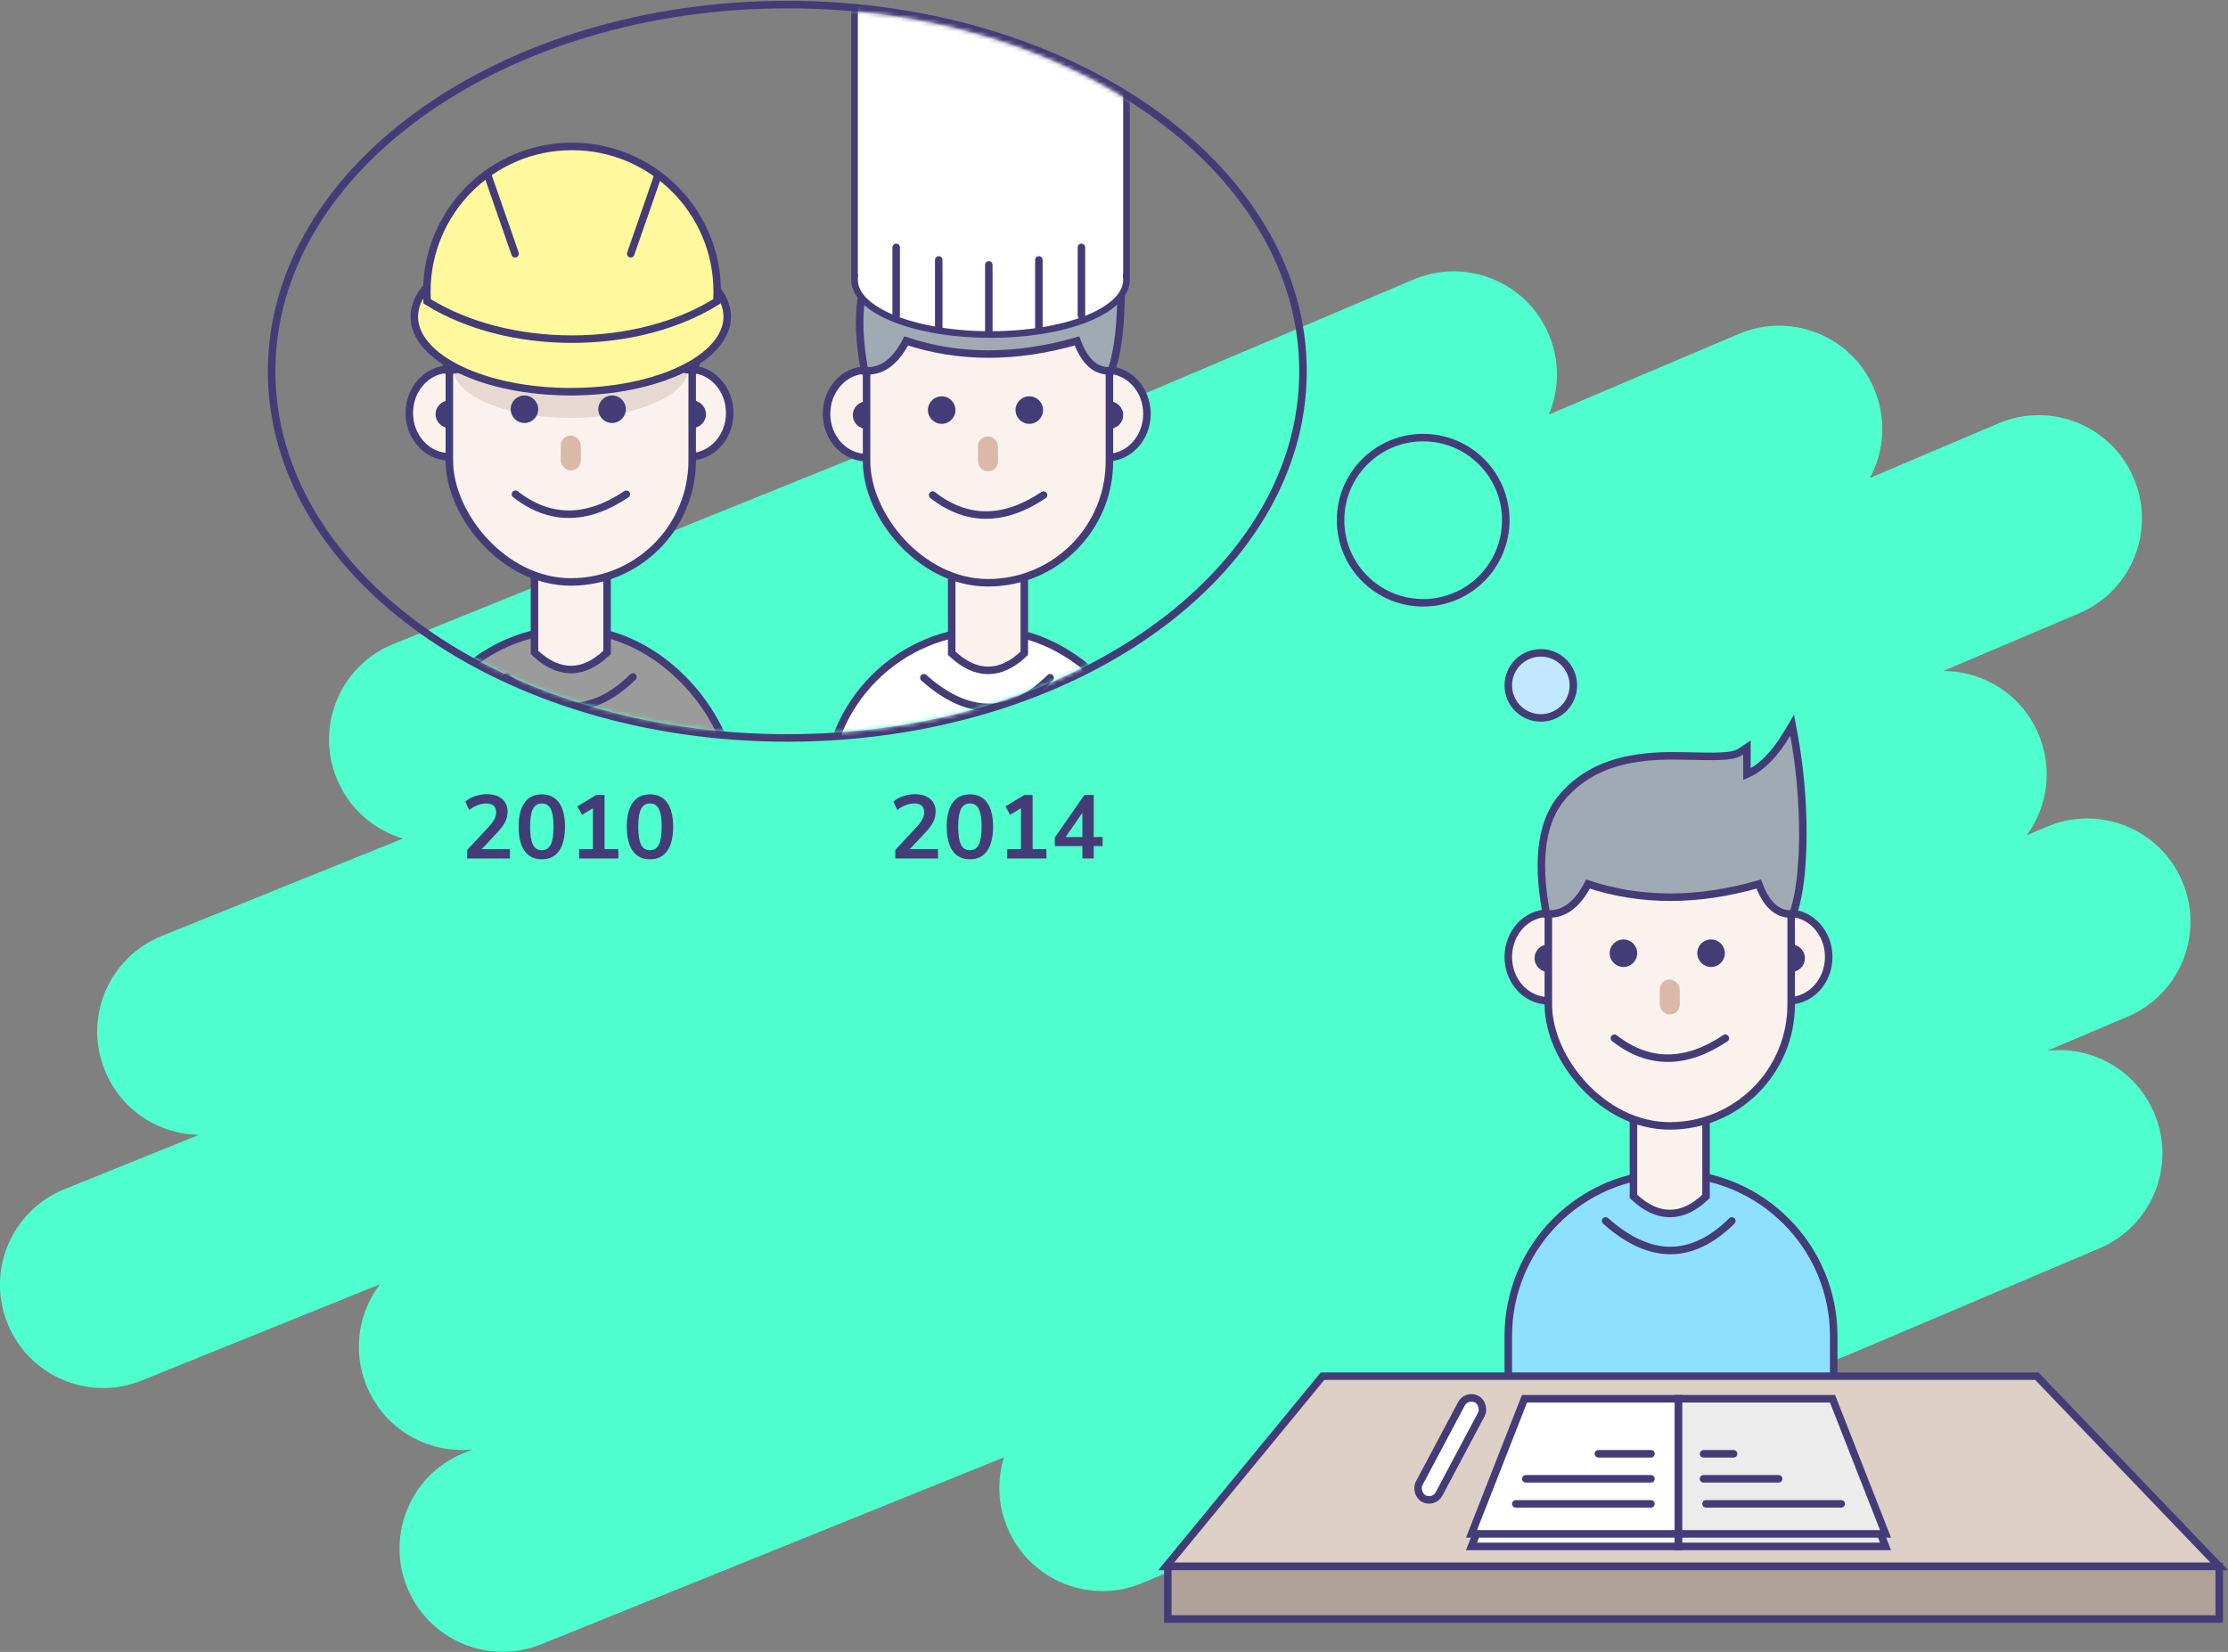 <?xml version="1.0" encoding="UTF-8"?>
<svg width="534px" height="396px" viewBox="0 0 534 396" version="1.1" xmlns="http://www.w3.org/2000/svg" xmlns:xlink="http://www.w3.org/1999/xlink">
    <rect x="0" y="0" width="534" height="396" fill="#808080" stroke="none"/>
    <!-- Generator: Sketch 51.1 (57501) - http://www.bohemiancoding.com/sketch -->
    <title>Recevabilite</title>
    <desc>Created with Sketch.</desc>
    <defs>
        <path d="M275.1,141.6 C264.662,141.6 256.2,133.138 256.2,122.7 C256.2,112.262 264.662,103.8 275.1,103.8 C285.538,103.8 294,112.262 294,122.7 C294,133.138 285.538,141.6 275.1,141.6 Z M122.7,174 C54.935,174 0,135.049 0,87 C0,38.951 54.935,0 122.7,0 C190.465,0 245.4,38.951 245.4,87 C245.4,135.049 190.465,174 122.7,174 Z" id="path-1"></path>
    </defs>
    <g id="WebDesign" stroke="none" stroke-width="1" fill="none" fill-rule="evenodd">
        <g id="Étapes-VAE" transform="translate(-218, -1040)">
            <g id="Recevabilité" transform="translate(217, 1042)">
                <g id="Recevabilite">
                    <path d="M416.155,317.481 L274.899,377.441 C262.342,382.771 247.841,376.912 242.511,364.355 L242.488,364.301 C240.115,358.71 239.96,352.734 241.626,347.354 L130.735,392.157 C118.087,397.267 103.691,391.156 98.581,378.508 L98.559,378.453 C93.449,365.805 99.559,351.409 112.207,346.299 L114.264,345.468 C103.597,346.571 93.051,340.585 88.832,330.144 L88.81,330.089 C85.426,321.712 86.963,312.569 92.062,305.864 L34.97,328.931 C22.322,334.041 7.926,327.93 2.816,315.282 L2.794,315.227 C-2.317,302.579 3.794,288.183 16.442,283.073 L48.705,270.038 C39.056,269.907 29.968,264.094 26.126,254.586 L26.104,254.531 C20.994,241.883 27.105,227.487 39.753,222.377 L97.586,199.011 C90.616,196.946 84.619,191.839 81.685,184.575 L81.662,184.52 C76.552,171.872 82.663,157.476 95.311,152.366 L214.736,104.115 C223.266,100.669 232.592,102.326 239.327,107.651 L339.784,65.01 C352.341,59.68 366.841,65.538 372.171,78.095 L372.195,78.15 C374.908,84.541 374.722,91.436 372.23,97.368 L417.767,78.039 C430.324,72.709 444.825,78.567 450.155,91.124 L450.178,91.179 C453.23,98.369 452.614,106.196 449.172,112.574 L479.994,99.491 C492.551,94.161 507.051,100.02 512.381,112.577 L512.404,112.631 C517.735,125.188 511.876,139.689 499.319,145.019 L466.718,158.857 C476.364,158.823 485.547,164.477 489.552,173.912 L489.575,173.967 C493.104,182.281 491.728,191.447 486.75,198.24 L491.631,196.168 C504.188,190.838 518.689,196.696 524.019,209.253 L524.042,209.308 C529.372,221.865 523.514,236.365 510.957,241.695 L491.631,249.899 C502.267,248.625 512.899,254.425 517.295,264.78 L517.318,264.835 C522.648,277.392 516.789,291.892 504.232,297.222 L443.519,322.994 C433.862,327.093 423.055,324.575 416.155,317.481 Z" id="Bg" fill="#4FFFCE"></path>
                    <g id="Characters" transform="translate(67, 0)">
                        <g id="Thinking">
                            <circle id="Oval-11" stroke="#443C77" stroke-width="1.8" fill="#C2E8FF" cx="303.3" cy="162.3" r="7.8"></circle>
                            <mask id="mask-2" fill="white">
                                <use xlink:href="#path-1"></use>
                            </mask>
                            <path stroke="#443C77" stroke-width="1.8" d="M275.1,142.5 C264.165,142.5 255.3,133.635 255.3,122.7 C255.3,111.765 264.165,102.9 275.1,102.9 C286.035,102.9 294.9,111.765 294.9,122.7 C294.9,133.635 286.035,142.5 275.1,142.5 Z M122.7,174.9 C54.491,174.9 -0.9,135.625 -0.9,87 C-0.9,38.375 54.491,-0.9 122.7,-0.9 C190.909,-0.9 246.3,38.375 246.3,87 C246.3,135.625 190.909,174.9 122.7,174.9 Z"></path>
                            <g id="Charact" mask="url(#mask-2)">
                                <g transform="translate(33, -41)">
                                    <g>
                                        <g id="Charact2" transform="translate(100, 0)">
                                            <rect id="Rectangle-8" stroke="#443C77" stroke-width="1.8" fill="#FFFFFF" x="-0.9" y="190.1" width="78" height="98.4" rx="39"></rect>
                                            <circle id="Oval-4" fill="#443C77" cx="37.5" cy="224.9" r="3.3"></circle>
                                            <circle id="Oval-4" fill="#443C77" cx="37.5" cy="242.9" r="3.3"></circle>
                                            <circle id="Oval-4" fill="#443C77" cx="37.5" cy="260.9" r="3.3"></circle>
                                            <path d="M29.1,172.7 L46.5,172.7 L46.5,195.59 L46.215,195.857 C43.497,198.403 40.699,199.7 37.837,199.7 C34.978,199.7 32.158,198.405 29.391,195.863 L29.1,195.595 L29.1,172.7 Z" id="Rectangle-7" stroke="#443C77" stroke-width="1.8" fill="#FCF2ED"></path>
                                            <ellipse id="Oval-5" stroke="#443C77" stroke-width="1.8" fill="#FCF2ED" cx="8.7" cy="138.2" rx="9.6" ry="10.5"></ellipse>
                                            <circle id="Oval-4" fill="#443C77" cx="8.7" cy="138.5" r="3.3"></circle>
                                            <ellipse id="Oval-5" stroke="#443C77" stroke-width="1.8" fill="#FCF2ED" cx="66.3" cy="138.2" rx="9.6" ry="10.5"></ellipse>
                                            <circle id="Oval-4" fill="#443C77" cx="66.9" cy="138.5" r="3.3"></circle>
                                            <rect id="Rectangle-4" stroke="#443C77" stroke-width="1.8" fill="#FCF2ED" x="8.7" y="99.5" width="58.2" height="79.2" rx="29.1"></rect>
                                            <circle id="Oval-4" fill="#443C77" cx="26.7" cy="137.3" r="3.3"></circle>
                                            <circle id="Oval-4" fill="#443C77" cx="47.7" cy="137.3" r="3.3"></circle>
                                            <rect id="Rectangle-6" fill="#DAB9A9" x="35.4" y="143.6" width="4.8" height="8.4" rx="2.4"></rect>
                                            <path d="M24.54,157.679 C32.729,164.059 41.589,164.059 51.121,157.679" id="Path-2" stroke="#443C77" stroke-width="1.8" stroke-linecap="round"></path>
                                            <path d="M56.299,94.393 C59.732,92.891 62.942,89.669 65.914,84.694 L67.135,82.649 L67.571,84.99 C70.509,100.758 70.32,119.09 67.539,127.284 L67.332,127.895 L66.687,127.895 C63.394,127.895 60.883,125.435 59.127,120.728 C44.54,124.923 30.892,124.927 18.205,120.729 C15.75,125.455 12.673,127.895 8.979,127.895 L8.226,127.895 L8.093,127.153 C5.851,114.616 7.159,105.471 12.112,99.761 C16.696,94.477 22.624,91.65 30.011,90.556 C33.939,89.974 37.242,89.903 43.568,90.058 C50.846,90.236 53.228,90.067 54.893,88.935 L56.299,87.98 L56.299,89.68 C56.299,92.175 56.299,92.598 56.299,94.394 Z" id="Path-3" stroke="#443C77" stroke-width="1.8" fill="#A0AAB4"></path>
                                            <path d="M22.431,201.473 C33.035,210.928 43.122,210.928 52.692,201.473" id="Path-4" stroke="#443C77" stroke-width="1.8" stroke-linecap="round"></path>
                                            <path d="M5.832,105.542 L5.808,105.542 L5.808,22.283 L70.992,22.283 L70.992,105.542 L70.968,105.542 C70.984,105.715 70.992,105.889 70.992,106.062 C70.992,113.519 56.369,119.192 38.4,119.192 C20.431,119.192 5.808,113.519 5.808,106.062 C5.808,105.889 5.816,105.715 5.832,105.542 Z" id="Combined-Shape" stroke="#443C77" stroke-width="1.584" fill="#FFFFFF"></path>
                                            <path d="M37.993,118.798 L37.993,102.506" id="Path-6" stroke="#443C77" stroke-width="1.8" stroke-linecap="round"></path>
                                            <path d="M49.993,117.598 L49.993,101.306" id="Path-6" stroke="#443C77" stroke-width="1.8" stroke-linecap="round"></path>
                                            <path d="M60.193,114.598 L60.193,98.306" id="Path-6" stroke="#443C77" stroke-width="1.8" stroke-linecap="round"></path>
                                            <path d="M15.793,114.598 L15.793,98.306" id="Path-6" stroke="#443C77" stroke-width="1.8" stroke-linecap="round" transform="translate(15.793, 106.452) scale(-1, 1) translate(-15.793, -106.452) "></path>
                                            <path d="M25.993,117.598 L25.993,101.306" id="Path-6" stroke="#443C77" stroke-width="1.8" stroke-linecap="round" transform="translate(25.993, 109.452) scale(-1, 1) translate(-25.993, -109.452) "></path>
                                        </g>
                                        <g id="Charact1" transform="translate(0, 75)">
                                            <rect id="Rectangle-8" stroke="#443C77" stroke-width="1.8" fill="#9B9B9B" x="-0.9" y="114.9" width="78" height="98.4" rx="39"></rect>
                                            <path d="M29.1,97.5 L46.5,97.5 L46.5,120.39 L46.215,120.657 C43.497,123.203 40.699,124.5 37.837,124.5 C34.978,124.5 32.158,123.205 29.391,120.663 L29.1,120.395 L29.1,97.5 Z" id="Rectangle-7" stroke="#443C77" stroke-width="1.8" fill="#FCF2ED"></path>
                                            <ellipse id="Oval-5" stroke="#443C77" stroke-width="1.8" fill="#FCF2ED" cx="8.7" cy="63" rx="9.6" ry="10.5"></ellipse>
                                            <circle id="Oval-4" fill="#443C77" cx="8.7" cy="63.3" r="3.3"></circle>
                                            <ellipse id="Oval-5" stroke="#443C77" stroke-width="1.8" fill="#FCF2ED" cx="66.3" cy="63" rx="9.6" ry="10.5"></ellipse>
                                            <circle id="Oval-4" fill="#443C77" cx="66.9" cy="63.3" r="3.3"></circle>
                                            <rect id="Rectangle-4" stroke="#443C77" stroke-width="1.8" fill="#FCF2ED" x="8.7" y="24.3" width="58.2" height="79.2" rx="29.1"></rect>
                                            <ellipse id="Oval-9" fill="#E6D9D2" cx="37.8" cy="52.2" rx="28.2" ry="12"></ellipse>
                                            <circle id="Oval-4" fill="#443C77" cx="26.7" cy="62.1" r="3.3"></circle>
                                            <circle id="Oval-4" fill="#443C77" cx="47.7" cy="62.1" r="3.3"></circle>
                                            <rect id="Rectangle-6" fill="#DAB9A9" x="35.4" y="68.4" width="4.8" height="8.4" rx="2.4"></rect>
                                            <path d="M24.54,82.479 C32.729,88.859 41.589,88.859 51.121,82.479" id="Path-2" stroke="#443C77" stroke-width="1.8" stroke-linecap="round"></path>
                                            <path d="M53.743,34.281 C53.988,33.944 54.29,33.488 54.627,32.924 L55.848,30.879 L56.284,33.221 C57.255,38.434 58.981,41.676 61.405,43.782 C62.059,44.35 62.746,44.825 63.572,45.305 C63.951,45.525 65.297,46.253 65.582,46.419 C67.853,47.745 68.505,49.237 67.539,52.084 L67.332,52.695 L66.687,52.695 C63.394,52.695 60.883,50.235 59.127,45.528 C44.54,49.723 30.892,49.727 18.205,45.529 C15.75,50.255 12.673,52.695 8.979,52.695 L8.226,52.695 L8.093,51.953 C5.851,39.416 7.159,30.271 12.112,24.561 C16.696,19.277 22.624,16.45 30.011,15.356 C33.939,14.774 37.242,14.703 43.568,14.858 C50.846,15.036 53.228,14.867 54.893,13.735 L56.299,12.78 L56.299,14.48 C56.299,17.485 56.299,17.485 56.299,20.495 L56.275,20.704 C54.63,27.599 53.786,32.153 53.743,34.281 Z" id="Path-3" stroke="#443C77" stroke-width="1.8" fill="#FFA171"></path>
                                            <ellipse id="Oval-8" stroke="#443C77" stroke-width="1.8" fill="#FFF89D" cx="37.8" cy="39.9" rx="37.5" ry="18"></ellipse>
                                            <path d="M3.349,35.762 C3.316,35.144 3.3,34.523 3.3,33.9 C3.3,14.68 18.88,-0.9 38.1,-0.9 C57.32,-0.9 72.9,14.68 72.9,33.9 C72.9,34.523 72.884,35.144 72.851,35.762 L72.826,36.235 L72.422,36.483 C63.23,42.11 51.052,45.3 38.1,45.3 C25.148,45.3 12.97,42.11 3.778,36.483 L3.374,36.235 L3.349,35.762 Z" id="Combined-Shape" stroke="#443C77" stroke-width="1.8" fill="#FFF89D"></path>
                                            <path d="M22.431,126.273 C33.035,135.728 43.122,135.728 52.692,126.273" id="Path-4" stroke="#443C77" stroke-width="1.8" stroke-linecap="round"></path>
                                            <path d="M17.967,6.158 L24.461,24.831" id="Path-5" stroke="#443C77" stroke-width="1.8" stroke-linecap="round"></path>
                                            <path d="M52.167,6.158 L58.661,24.831" id="Path-5" stroke="#443C77" stroke-width="1.8" stroke-linecap="round" transform="translate(55.414, 15.495) scale(-1, 1) translate(-55.414, -15.495) "></path>
                                        </g>
                                    </g>
                                </g>
                            </g>
                        </g>
                        <path d="M56.215,201.554 L56.215,203.8 L45.977,203.8 L45.977,201.748 L51.161,196.175 C51.766,195.513 52.208,194.904 52.489,194.35 C52.77,193.796 52.91,193.245 52.91,192.698 C52.91,192.006 52.712,191.484 52.316,191.132 C51.92,190.779 51.341,190.602 50.578,190.602 C49.21,190.602 47.834,191.128 46.452,192.179 L45.523,190.149 C46.128,189.616 46.902,189.188 47.845,188.864 C48.788,188.54 49.735,188.378 50.686,188.378 C52.212,188.378 53.422,188.752 54.314,189.501 C55.207,190.25 55.654,191.258 55.654,192.525 C55.654,193.403 55.466,194.228 55.092,194.998 C54.718,195.768 54.084,196.629 53.191,197.579 L49.454,201.554 L56.215,201.554 Z M63.862,203.994 C62.062,203.994 60.686,203.328 59.736,201.996 C58.786,200.664 58.31,198.724 58.31,196.175 C58.31,193.655 58.786,191.733 59.736,190.408 C60.686,189.083 62.062,188.421 63.862,188.421 C65.662,188.421 67.037,189.083 67.987,190.408 C68.938,191.733 69.413,193.655 69.413,196.175 C69.413,198.71 68.938,200.646 67.987,201.986 C67.037,203.325 65.662,203.994 63.862,203.994 Z M63.862,201.813 C64.841,201.813 65.554,201.363 66,200.463 C66.446,199.563 66.67,198.134 66.67,196.175 C66.67,194.231 66.446,192.816 66,191.931 C65.554,191.045 64.841,190.602 63.862,190.602 C62.882,190.602 62.17,191.045 61.723,191.931 C61.277,192.816 61.054,194.231 61.054,196.175 C61.054,198.134 61.277,199.563 61.723,200.463 C62.17,201.363 62.882,201.813 63.862,201.813 Z M78.895,201.554 L82.2,201.554 L82.2,203.8 L72.804,203.8 L72.804,201.554 L76.109,201.554 L76.109,191.747 L73.495,193.324 L72.394,191.294 L76.908,188.572 L78.895,188.572 L78.895,201.554 Z M89.782,203.994 C87.982,203.994 86.606,203.328 85.656,201.996 C84.706,200.664 84.23,198.724 84.23,196.175 C84.23,193.655 84.706,191.733 85.656,190.408 C86.606,189.083 87.982,188.421 89.782,188.421 C91.582,188.421 92.957,189.083 93.907,190.408 C94.858,191.733 95.333,193.655 95.333,196.175 C95.333,198.71 94.858,200.646 93.907,201.986 C92.957,203.325 91.582,203.994 89.782,203.994 Z M89.782,201.813 C90.761,201.813 91.474,201.363 91.92,200.463 C92.366,199.563 92.59,198.134 92.59,196.175 C92.59,194.231 92.366,192.816 91.92,191.931 C91.474,191.045 90.761,190.602 89.782,190.602 C88.802,190.602 88.09,191.045 87.643,191.931 C87.197,192.816 86.974,194.231 86.974,196.175 C86.974,198.134 87.197,199.563 87.643,200.463 C88.09,201.363 88.802,201.813 89.782,201.813 Z" id="2010" fill="#443C77"></path>
                        <path d="M158.815,201.554 L158.815,203.8 L148.577,203.8 L148.577,201.748 L153.761,196.175 C154.366,195.513 154.808,194.904 155.089,194.35 C155.37,193.796 155.51,193.245 155.51,192.698 C155.51,192.006 155.312,191.484 154.916,191.132 C154.52,190.779 153.941,190.602 153.178,190.602 C151.81,190.602 150.434,191.128 149.052,192.179 L148.123,190.149 C148.728,189.616 149.502,189.188 150.445,188.864 C151.388,188.54 152.335,188.378 153.286,188.378 C154.812,188.378 156.022,188.752 156.914,189.501 C157.807,190.25 158.254,191.258 158.254,192.525 C158.254,193.403 158.066,194.228 157.692,194.998 C157.318,195.768 156.684,196.629 155.791,197.579 L152.054,201.554 L158.815,201.554 Z M166.462,203.994 C164.662,203.994 163.286,203.328 162.336,201.996 C161.386,200.664 160.91,198.724 160.91,196.175 C160.91,193.655 161.386,191.733 162.336,190.408 C163.286,189.083 164.662,188.421 166.462,188.421 C168.262,188.421 169.637,189.083 170.587,190.408 C171.538,191.733 172.013,193.655 172.013,196.175 C172.013,198.71 171.538,200.646 170.587,201.986 C169.637,203.325 168.262,203.994 166.462,203.994 Z M166.462,201.813 C167.441,201.813 168.154,201.363 168.6,200.463 C169.046,199.563 169.27,198.134 169.27,196.175 C169.27,194.231 169.046,192.816 168.6,191.931 C168.154,191.045 167.441,190.602 166.462,190.602 C165.482,190.602 164.77,191.045 164.323,191.931 C163.877,192.816 163.654,194.231 163.654,196.175 C163.654,198.134 163.877,199.563 164.323,200.463 C164.77,201.363 165.482,201.813 166.462,201.813 Z M181.495,201.554 L184.8,201.554 L184.8,203.8 L175.404,203.8 L175.404,201.554 L178.709,201.554 L178.709,191.747 L176.095,193.324 L174.994,191.294 L179.508,188.572 L181.495,188.572 L181.495,201.554 Z M198.278,198.659 L198.278,200.819 L196.14,200.819 L196.14,203.8 L193.418,203.8 L193.418,200.819 L186.809,200.819 L186.809,198.767 L193.894,188.572 L196.14,188.572 L196.14,198.659 L198.278,198.659 Z M189.401,198.659 L193.418,198.659 L193.418,192.849 L189.401,198.659 Z" id="2014" fill="#443C77"></path>
                        <g id="DE" transform="translate(296.4, 174)">
                            <path d="M76.694,158.355 C66.481,165.055 52.468,168.9 37.5,168.9 C23.134,168.9 9.64,165.36 -0.472,159.131 L-0.9,158.868 L-0.9,144.3 C-0.9,122.761 16.561,105.3 38.1,105.3 C59.639,105.3 77.1,122.761 77.1,144.3 L77.1,158.088 L76.694,158.355 Z" id="Combined-Shape" stroke="#443C77" stroke-width="1.8" fill="#8FE0FF"></path>
                            <path d="M29.1,87.9 L46.5,87.9 L46.5,110.79 L46.215,111.057 C43.497,113.603 40.699,114.9 37.837,114.9 C34.978,114.9 32.158,113.605 29.391,111.063 L29.1,110.795 L29.1,87.9 Z" id="Rectangle-7" stroke="#443C77" stroke-width="1.8" fill="#FCF2ED"></path>
                            <ellipse id="Oval-5" stroke="#443C77" stroke-width="1.8" fill="#FCF2ED" cx="8.7" cy="53.4" rx="9.6" ry="10.5"></ellipse>
                            <circle id="Oval-4" fill="#443C77" cx="8.7" cy="53.7" r="3.3"></circle>
                            <ellipse id="Oval-5" stroke="#443C77" stroke-width="1.8" fill="#FCF2ED" cx="66.3" cy="53.4" rx="9.6" ry="10.5"></ellipse>
                            <circle id="Oval-4" fill="#443C77" cx="66.9" cy="53.7" r="3.3"></circle>
                            <rect id="Rectangle-4" stroke="#443C77" stroke-width="1.8" fill="#FCF2ED" x="8.7" y="14.7" width="58.2" height="79.2" rx="29.1"></rect>
                            <circle id="Oval-4" fill="#443C77" cx="26.7" cy="52.5" r="3.3"></circle>
                            <circle id="Oval-4" fill="#443C77" cx="47.7" cy="52.5" r="3.3"></circle>
                            <rect id="Rectangle-6" fill="#DAB9A9" x="35.4" y="58.8" width="4.8" height="8.4" rx="2.4"></rect>
                            <path d="M24.54,72.879 C32.729,79.259 41.589,79.259 51.121,72.879" id="Path-2" stroke="#443C77" stroke-width="1.8" stroke-linecap="round"></path>
                            <path d="M56.299,9.594 C59.732,8.091 62.942,4.869 65.914,-0.106 L67.135,-2.151 L67.571,0.19 C70.509,15.958 70.32,34.29 67.539,42.484 L67.332,43.095 L66.687,43.095 C63.394,43.095 60.883,40.635 59.127,35.928 C44.54,40.123 30.892,40.127 18.205,35.929 C15.75,40.655 12.673,43.095 8.979,43.095 L8.226,43.095 L8.093,42.353 C5.851,29.816 7.159,20.671 12.112,14.961 C16.696,9.677 22.624,6.85 30.011,5.756 C33.939,5.174 37.242,5.103 43.568,5.258 C50.846,5.436 53.228,5.267 54.893,4.135 L56.299,3.18 L56.299,4.88 C56.299,7.375 56.299,7.798 56.299,9.594 Z" id="Path-3" stroke="#443C77" stroke-width="1.8" fill="#A0AAB4"></path>
                            <path d="M22.431,116.673 C33.035,126.128 43.122,126.128 52.692,116.673" id="Path-4" stroke="#443C77" stroke-width="1.8" stroke-linecap="round"></path>
                        </g>
                    </g>
                    <g id="Desk" transform="translate(281.8, 328.8)" stroke="#443C77" stroke-width="1.8">
                        <g id="Bureau">
                            <path d="M36.175,-0.9 L207.384,-0.9 L251.11,44.7 L-1.305,44.7 L36.175,-0.9 Z" id="Rectangle-12" fill="#DCD0C7"></path>
                            <rect id="Rectangle-13" fill="#AEA197" x="-0.9" y="44.7" width="252" height="12.6"></rect>
                        </g>
                        <g id="Livre" transform="translate(73, 5)">
                            <path d="M11.586,2.5 L48.5,2.5 L48.5,34.9 L-1.12,34.9 L11.586,2.5 Z" id="Rectangle-14" fill="#FFFFFF"></path>
                            <path d="M60.786,2.5 L97.7,2.5 L97.7,34.9 L48.08,34.9 L60.786,2.5 Z" id="Rectangle-14" fill="#ECECEC" transform="translate(73.1, 18.7) scale(-1, 1) translate(-73.1, -18.7) "></path>
                            <path d="M11.586,-0.5 L48.5,-0.5 L48.5,31.9 L-1.12,31.9 L11.586,-0.5 Z" id="Rectangle-14" fill="#FFFFFF"></path>
                            <path d="M60.786,-0.5 L97.7,-0.5 L97.7,31.9 L48.08,31.9 L60.786,-0.5 Z" id="Rectangle-14" fill="#ECECEC" transform="translate(73.1, 15.7) scale(-1, 1) translate(-73.1, -15.7) "></path>
                            <path d="M41.9,24.7 L9.5,24.7" id="Line-3" stroke-linecap="round"></path>
                            <path d="M41.9,18.7 L11.9,18.7" id="Line-3" stroke-linecap="round"></path>
                            <path d="M41.9,12.7 L29.3,12.7" id="Line-3" stroke-linecap="round"></path>
                            <path d="M87.5,24.7 L55.1,24.7" id="Line-3" stroke-linecap="round"></path>
                            <path d="M72.5,18.7 L54.5,18.7" id="Line-3" stroke-linecap="round"></path>
                            <path d="M61.7,12.7 L54.5,12.7" id="Line-3" stroke-linecap="round"></path>
                        </g>
                        <rect id="Stylo" fill="#FFFFFF" transform="translate(66.791, 16.522) rotate(28) translate(-66.791, -16.522) " x="64.091" y="3.022" width="5.4" height="27" rx="2.7"></rect>
                    </g>
                </g>
            </g>
        </g>
    </g>
</svg>